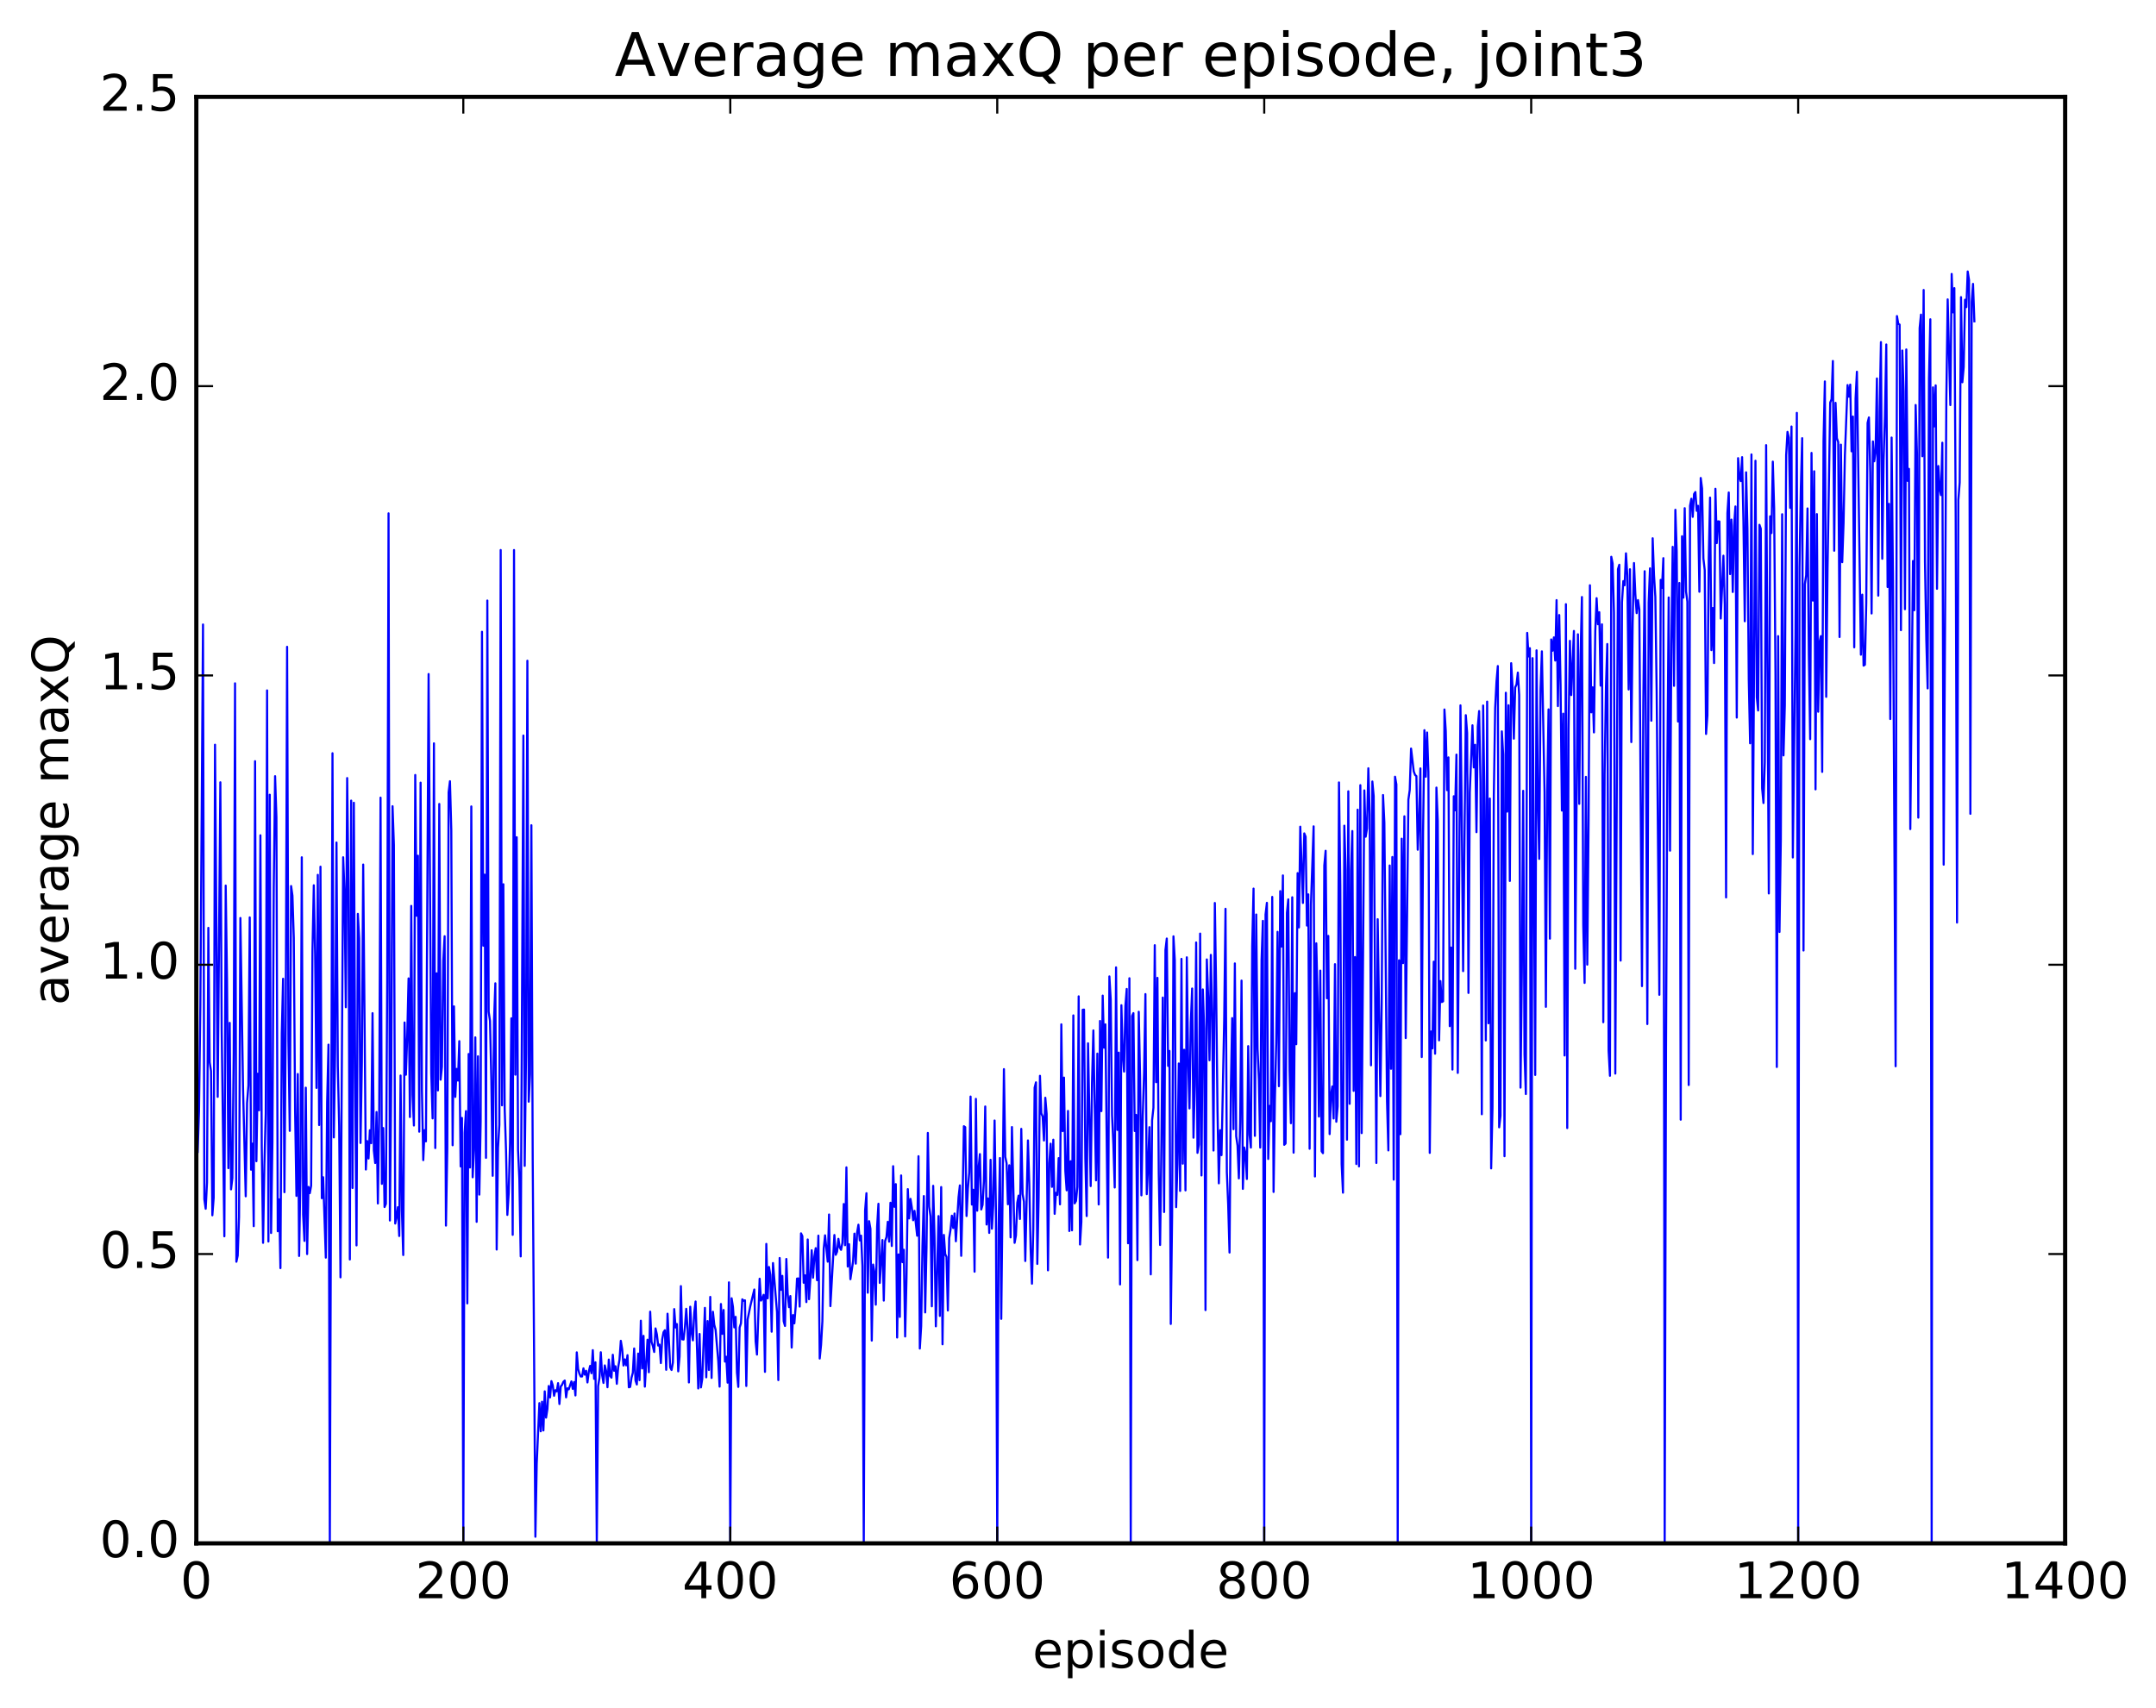 <?xml version="1.0" encoding="utf-8" standalone="no"?>
<!DOCTYPE svg PUBLIC "-//W3C//DTD SVG 1.1//EN"
  "http://www.w3.org/Graphics/SVG/1.1/DTD/svg11.dtd">
<!-- Created with matplotlib (http://matplotlib.org/) -->
<svg height="408pt" version="1.1" viewBox="0 0 515 408" width="515pt" xmlns="http://www.w3.org/2000/svg" xmlns:xlink="http://www.w3.org/1999/xlink">
 <defs>
  <style type="text/css">
*{stroke-linecap:butt;stroke-linejoin:round;stroke-miterlimit:100000;}
  </style>
 </defs>
 <g id="figure_1">
  <g id="patch_1">
   <path d="M 0 408.169 
L 515.768 408.169 
L 515.768 0 
L 0 0 
z
" style="fill:#ffffff;"/>
  </g>
  <g id="axes_1">
   <g id="patch_2">
    <path d="M 46.898 368.742 
L 493.298 368.742 
L 493.298 23.142 
L 46.898 23.142 
z
" style="fill:#ffffff;"/>
   </g>
   <g id="line2d_1">
    <path clip-path="url(#p53133b3a09)" d="M 47.216 275.225 
L 47.535 265.534 
L 47.854 240.483 
L 48.492 149.207 
L 48.811 286.525 
L 49.13 288.799 
L 49.448 282.516 
L 49.767 221.692 
L 50.086 253.787 
L 50.405 255.9 
L 50.724 290.368 
L 51.043 286.18 
L 51.361 177.936 
L 51.999 262.063 
L 52.637 186.914 
L 52.956 246.21 
L 53.593 295.382 
L 53.912 211.588 
L 54.231 234.358 
L 54.55 279.104 
L 54.869 244.388 
L 55.188 284.172 
L 55.507 281.47 
L 55.825 251.774 
L 56.144 163.263 
L 56.463 301.46 
L 56.782 299.986 
L 57.101 290.724 
L 57.42 219.333 
L 58.057 260.151 
L 58.695 285.828 
L 59.014 263.529 
L 59.333 259.342 
L 59.652 219.191 
L 59.971 279.468 
L 60.289 273.242 
L 60.608 292.963 
L 60.927 181.871 
L 61.246 277.446 
L 61.565 256.541 
L 61.884 265.276 
L 62.203 199.572 
L 62.522 273.817 
L 62.84 296.944 
L 63.159 278.139 
L 63.478 266.066 
L 63.797 164.952 
L 64.116 296.632 
L 64.435 189.882 
L 64.754 294.589 
L 65.072 272.846 
L 65.391 212.097 
L 65.71 185.45 
L 66.029 195.252 
L 66.348 294.183 
L 66.667 286.559 
L 66.986 302.987 
L 67.304 246.877 
L 67.623 233.849 
L 67.942 284.848 
L 68.261 242.249 
L 68.58 154.54 
L 68.899 248.646 
L 69.218 270.194 
L 69.536 211.7 
L 69.855 213.994 
L 70.174 224.074 
L 70.493 265.541 
L 70.812 285.731 
L 71.131 256.614 
L 71.45 300.083 
L 71.768 281.027 
L 72.087 204.829 
L 72.406 290.19 
L 72.725 296.487 
L 73.044 259.877 
L 73.363 299.629 
L 73.681 283.58 
L 74 285.076 
L 74.319 283.294 
L 74.638 227.192 
L 74.957 211.515 
L 75.276 227.93 
L 75.595 259.925 
L 75.913 209.027 
L 76.232 268.801 
L 76.551 207.072 
L 76.87 286.28 
L 77.189 281.27 
L 77.827 300.481 
L 78.145 263.367 
L 78.464 249.591 
L 78.783 368.742 
L 79.421 179.968 
L 79.74 271.758 
L 80.059 250.636 
L 80.377 201.299 
L 80.696 254.826 
L 81.015 269.002 
L 81.334 305.189 
L 81.972 204.822 
L 82.291 212.903 
L 82.609 240.651 
L 82.928 185.897 
L 83.247 212.755 
L 83.566 300.918 
L 83.885 191.286 
L 84.204 283.837 
L 84.523 191.8 
L 84.841 256.472 
L 85.16 297.558 
L 85.479 218.353 
L 85.798 224.233 
L 86.117 273.084 
L 86.436 253.915 
L 86.755 206.562 
L 87.392 279.428 
L 87.711 272.626 
L 88.03 276.804 
L 88.349 270.042 
L 88.668 273.137 
L 88.987 242.073 
L 89.305 274.862 
L 89.624 277.878 
L 89.943 265.692 
L 90.262 287.538 
L 90.581 265.654 
L 90.9 190.576 
L 91.219 282.852 
L 91.537 269.513 
L 91.856 288.385 
L 92.175 287.629 
L 92.494 234.487 
L 92.813 122.653 
L 93.132 291.611 
L 93.451 258.322 
L 93.769 192.628 
L 94.088 201.881 
L 94.407 292.334 
L 94.726 290.707 
L 95.045 288.431 
L 95.364 295.315 
L 95.683 256.973 
L 96.001 289.177 
L 96.32 299.86 
L 96.639 244.297 
L 96.958 256.78 
L 97.277 247.488 
L 97.596 233.763 
L 97.915 266.885 
L 98.234 216.443 
L 98.552 261.555 
L 98.871 268.909 
L 99.19 185.166 
L 99.509 218.798 
L 99.828 204.449 
L 100.147 270.386 
L 100.466 186.996 
L 100.784 260.473 
L 101.103 277.183 
L 101.422 270.026 
L 101.741 272.703 
L 102.379 161.044 
L 103.016 256.349 
L 103.335 267.209 
L 103.654 177.605 
L 103.973 274.303 
L 104.292 232.55 
L 104.611 260.529 
L 104.93 192.086 
L 105.248 257.967 
L 105.567 254.856 
L 105.886 229.593 
L 106.205 223.689 
L 106.524 292.823 
L 106.843 274.413 
L 107.162 189.307 
L 107.48 186.655 
L 107.799 198.332 
L 108.118 273.63 
L 108.437 240.452 
L 108.756 262.074 
L 109.075 255.385 
L 109.394 258.18 
L 109.712 248.758 
L 110.031 278.696 
L 110.35 267.104 
L 110.669 368.742 
L 110.988 270.666 
L 111.307 265.478 
L 111.626 311.411 
L 111.944 251.827 
L 112.263 278.948 
L 112.582 192.68 
L 112.901 281.282 
L 113.22 274.896 
L 113.539 247.855 
L 113.858 291.925 
L 114.176 252.373 
L 114.495 285.421 
L 114.814 267.945 
L 115.133 150.947 
L 115.452 225.959 
L 115.771 208.972 
L 116.09 276.635 
L 116.408 143.483 
L 116.727 241.735 
L 117.046 243.906 
L 117.365 258.017 
L 117.684 280.926 
L 118.003 243.973 
L 118.322 234.939 
L 118.64 298.546 
L 118.959 274.268 
L 119.278 268.781 
L 119.597 131.411 
L 119.916 264.096 
L 120.235 211.271 
L 120.553 264.948 
L 120.872 274.825 
L 121.191 290.27 
L 121.51 285.147 
L 121.829 273.157 
L 122.148 243.308 
L 122.467 295.035 
L 122.785 131.414 
L 123.104 256.767 
L 123.423 200.04 
L 123.742 274.794 
L 124.061 281.708 
L 124.38 300.186 
L 125.017 175.742 
L 125.336 278.556 
L 125.655 251.686 
L 125.974 157.864 
L 126.293 263.22 
L 126.612 256.697 
L 126.931 197.168 
L 127.249 277.391 
L 127.887 367.17 
L 128.206 349.714 
L 128.844 335.247 
L 129.163 341.978 
L 129.482 334.91 
L 129.8 341.772 
L 130.119 332.426 
L 130.438 338.712 
L 130.757 336.657 
L 131.076 331.156 
L 131.395 333.878 
L 131.714 329.99 
L 132.032 330.98 
L 132.351 333.486 
L 132.67 332.153 
L 132.989 332.431 
L 133.308 330.473 
L 133.627 335.457 
L 133.946 331.267 
L 134.264 330.867 
L 134.583 330.147 
L 134.902 329.851 
L 135.221 333.869 
L 135.54 331.7 
L 135.859 331.948 
L 136.496 330.05 
L 136.815 331.84 
L 137.134 330.208 
L 137.453 333.409 
L 137.772 323.113 
L 138.091 327.113 
L 138.41 328.219 
L 138.728 328.887 
L 139.047 328.871 
L 139.366 326.93 
L 139.685 328.446 
L 140.004 327.51 
L 140.323 330.304 
L 140.642 327.766 
L 140.96 326.347 
L 141.279 328.097 
L 141.598 322.585 
L 141.917 329.445 
L 142.236 325.493 
L 142.555 368.742 
L 142.874 331.174 
L 143.192 329.206 
L 143.511 323.089 
L 143.83 328.545 
L 144.149 330.42 
L 144.468 326.229 
L 144.787 327.567 
L 145.106 331.446 
L 145.424 324.834 
L 145.743 328.765 
L 146.062 329.167 
L 146.381 323.688 
L 146.7 327.52 
L 147.019 326.426 
L 147.338 330.63 
L 147.656 326.762 
L 147.975 324.879 
L 148.294 320.358 
L 148.613 322.331 
L 148.932 326.261 
L 149.251 324.792 
L 149.57 326.217 
L 149.888 323.786 
L 150.207 331.462 
L 150.526 331.366 
L 150.845 329.176 
L 151.164 327.995 
L 151.483 322.192 
L 151.802 329.82 
L 152.12 330.788 
L 152.439 323.403 
L 152.758 329.758 
L 153.077 315.552 
L 153.396 326.967 
L 153.715 319.168 
L 154.034 331.303 
L 154.671 320.084 
L 154.99 327.862 
L 155.309 313.397 
L 155.628 320.567 
L 155.947 321.597 
L 156.266 323.023 
L 156.584 317.391 
L 156.903 318.807 
L 157.222 321.489 
L 157.541 321.258 
L 157.86 325.669 
L 158.179 320.02 
L 158.498 318.299 
L 158.816 317.828 
L 159.135 327.275 
L 159.454 313.88 
L 160.092 326.689 
L 160.411 327.323 
L 160.73 325.554 
L 161.048 312.77 
L 161.367 317.167 
L 161.686 316.347 
L 162.005 327.652 
L 162.324 324.112 
L 162.643 307.289 
L 162.962 319.997 
L 163.28 320.054 
L 163.599 317.151 
L 163.918 312.706 
L 164.237 317.484 
L 164.556 330.301 
L 164.875 312.211 
L 165.194 318.295 
L 165.512 320.245 
L 165.831 313.698 
L 166.15 310.962 
L 166.788 331.736 
L 167.107 318.721 
L 167.425 331.488 
L 167.744 329.45 
L 168.382 312.487 
L 168.701 329.078 
L 169.02 315.633 
L 169.339 327.317 
L 169.657 309.866 
L 169.976 329.225 
L 170.295 313.418 
L 170.614 316.512 
L 170.933 317.721 
L 171.571 325.195 
L 171.889 331.299 
L 172.208 311.561 
L 172.527 318.692 
L 172.846 312.989 
L 173.165 325.319 
L 173.484 324.166 
L 173.803 330.35 
L 174.121 306.386 
L 174.44 368.742 
L 174.759 310.189 
L 175.078 312.253 
L 175.397 317.149 
L 175.716 314.625 
L 176.035 327.943 
L 176.353 331.366 
L 176.672 317.187 
L 176.991 316.174 
L 177.31 310.444 
L 177.629 310.789 
L 177.948 310.689 
L 178.267 331.147 
L 178.585 315.249 
L 179.223 312.071 
L 180.18 308.094 
L 180.499 320.493 
L 180.817 323.642 
L 181.455 305.52 
L 181.774 310.747 
L 182.093 310.234 
L 182.412 309.362 
L 182.731 327.771 
L 183.049 297.202 
L 183.368 310.204 
L 183.687 302.717 
L 184.006 304.623 
L 184.325 318.179 
L 184.644 301.774 
L 185.6 313.487 
L 185.919 329.742 
L 186.238 300.571 
L 186.557 308.178 
L 186.876 304.838 
L 187.195 315.679 
L 187.513 316.799 
L 187.832 300.798 
L 188.151 309.087 
L 188.47 312.316 
L 188.789 309.659 
L 189.108 321.971 
L 189.427 314.2 
L 189.745 316.181 
L 190.064 312.125 
L 190.383 305.492 
L 190.702 305.45 
L 191.021 312.175 
L 191.34 294.682 
L 191.659 295.337 
L 191.977 306.481 
L 192.296 304.709 
L 192.615 311.102 
L 192.934 296.142 
L 193.253 310.415 
L 193.572 305.46 
L 193.891 298.721 
L 194.209 305.276 
L 194.528 300.19 
L 194.847 298.216 
L 195.166 305.877 
L 195.485 295.226 
L 195.804 324.586 
L 196.123 321.333 
L 196.441 315.703 
L 196.76 298.336 
L 197.079 295.154 
L 197.717 301.448 
L 198.036 290.177 
L 198.355 312.074 
L 199.311 295.077 
L 199.63 299.809 
L 199.949 299.059 
L 200.268 295.987 
L 200.587 298.056 
L 200.905 298.618 
L 201.224 296.971 
L 201.543 287.672 
L 201.862 297.514 
L 202.181 278.914 
L 202.5 302.608 
L 202.819 297.274 
L 203.137 305.637 
L 203.775 301.377 
L 204.094 294.747 
L 204.413 301.921 
L 204.732 294.51 
L 205.051 292.617 
L 205.369 296.374 
L 205.688 295.226 
L 206.007 302.536 
L 206.326 368.742 
L 206.645 289.212 
L 206.964 285.086 
L 207.283 308.859 
L 207.601 291.769 
L 207.92 293.59 
L 208.239 320.299 
L 208.558 302.132 
L 208.877 304.046 
L 209.196 311.72 
L 209.515 293.054 
L 209.833 287.609 
L 210.152 306.522 
L 210.79 296.275 
L 211.109 310.741 
L 211.428 296.507 
L 211.747 295.586 
L 212.065 291.92 
L 212.384 296.666 
L 212.703 287.371 
L 213.022 297.702 
L 213.341 278.631 
L 213.66 288.337 
L 213.979 282.92 
L 214.298 319.568 
L 214.616 299.714 
L 214.935 314.644 
L 215.254 280.843 
L 215.573 301.569 
L 215.892 298.603 
L 216.211 319.317 
L 216.53 305.501 
L 216.848 284.113 
L 217.167 291.109 
L 217.486 286.442 
L 217.805 288.507 
L 218.124 291.546 
L 218.443 289.3 
L 219.08 295.249 
L 219.399 276.251 
L 219.718 322.2 
L 220.037 316.843 
L 220.356 297.519 
L 220.675 285.77 
L 220.994 313.571 
L 221.312 298.052 
L 221.631 270.689 
L 221.95 288.309 
L 222.269 290.616 
L 222.588 312.111 
L 222.907 283.322 
L 223.226 295.447 
L 223.544 316.889 
L 224.182 290.554 
L 224.501 314.409 
L 224.82 283.621 
L 225.139 321.184 
L 225.458 295.056 
L 225.776 299.644 
L 226.095 300.303 
L 226.414 313.111 
L 226.733 295.832 
L 227.052 293.781 
L 227.371 290.458 
L 227.69 293.408 
L 228.008 289.939 
L 228.327 296.569 
L 228.965 286.082 
L 229.284 283.221 
L 229.603 300.05 
L 229.922 287.071 
L 230.24 269.084 
L 230.559 269.319 
L 230.878 290.538 
L 231.197 284.015 
L 231.516 280.214 
L 231.835 261.996 
L 232.154 287.801 
L 232.472 284.262 
L 232.791 303.84 
L 233.11 262.552 
L 233.429 289.269 
L 233.748 279.147 
L 234.067 275.745 
L 234.386 288.971 
L 234.704 287.893 
L 235.023 282.287 
L 235.342 264.371 
L 235.661 292.566 
L 235.98 286.345 
L 236.299 294.569 
L 236.618 277.107 
L 236.936 293.563 
L 237.255 288.016 
L 237.574 267.717 
L 237.893 289.186 
L 238.212 368.742 
L 238.531 293.571 
L 238.85 276.686 
L 239.168 315.104 
L 239.806 255.445 
L 240.125 276.41 
L 240.444 277.927 
L 240.763 287.732 
L 241.082 278.411 
L 241.4 295.645 
L 241.719 269.284 
L 242.357 296.947 
L 242.676 295.191 
L 242.995 287.374 
L 243.314 285.666 
L 243.632 291.245 
L 243.951 269.717 
L 244.27 285.29 
L 244.589 287.123 
L 244.908 301.288 
L 245.546 272.477 
L 245.864 282.958 
L 246.183 298.391 
L 246.502 306.708 
L 246.821 293.591 
L 247.14 259.881 
L 247.459 258.598 
L 247.778 301.98 
L 248.096 286.319 
L 248.415 257.041 
L 248.734 265.99 
L 249.053 266.763 
L 249.372 272.497 
L 249.691 262.281 
L 250.01 266.15 
L 250.328 303.514 
L 250.647 277.876 
L 250.966 273.259 
L 251.285 283.572 
L 251.604 272.298 
L 251.923 290.019 
L 252.242 284.991 
L 252.56 285.495 
L 252.879 276.705 
L 253.198 287.752 
L 253.517 244.741 
L 253.836 270.262 
L 254.155 257.465 
L 254.474 279.758 
L 254.792 284.403 
L 255.111 265.432 
L 255.43 294.121 
L 255.749 277.444 
L 256.068 293.956 
L 256.387 242.606 
L 256.705 287.513 
L 257.024 286.933 
L 257.343 283.56 
L 257.662 238.051 
L 257.981 297.344 
L 258.3 291.935 
L 258.619 241.261 
L 258.938 241.217 
L 259.256 276.837 
L 259.575 290.548 
L 259.894 249.274 
L 260.532 283.385 
L 260.851 258.626 
L 261.17 246.193 
L 261.807 282.016 
L 262.126 251.735 
L 262.445 287.772 
L 262.764 243.938 
L 263.083 265.484 
L 263.401 237.876 
L 263.72 250.323 
L 264.039 244.747 
L 264.677 300.473 
L 264.996 233.292 
L 265.315 238.793 
L 265.634 266.404 
L 265.952 273.53 
L 266.271 283.726 
L 266.59 231.132 
L 266.909 269.969 
L 267.228 251.502 
L 267.547 306.886 
L 267.865 240.173 
L 268.184 251.573 
L 268.503 256.031 
L 268.822 240.356 
L 269.141 236.288 
L 269.46 297.049 
L 269.779 233.727 
L 270.098 368.742 
L 270.416 242.752 
L 270.735 242.064 
L 271.054 270.228 
L 271.373 266.377 
L 271.692 301.078 
L 272.011 241.737 
L 272.329 257.018 
L 272.648 285.598 
L 272.967 266.585 
L 273.286 256.329 
L 273.605 237.513 
L 273.924 285.313 
L 274.243 278.623 
L 274.562 269.311 
L 274.88 304.478 
L 275.199 267.701 
L 275.518 264.67 
L 275.837 225.83 
L 276.156 258.563 
L 276.475 233.634 
L 276.793 280.459 
L 277.112 297.456 
L 277.431 272.835 
L 277.75 238.346 
L 278.069 289.583 
L 278.388 226.978 
L 278.707 224.239 
L 279.026 254.673 
L 279.344 251.094 
L 279.663 316.324 
L 279.982 290.371 
L 280.301 223.713 
L 280.62 229.41 
L 280.939 288.416 
L 281.257 278.163 
L 281.576 254.091 
L 281.895 284.544 
L 282.214 229.098 
L 282.533 278.033 
L 282.852 250.815 
L 283.171 284.413 
L 283.49 228.724 
L 283.808 253.412 
L 284.127 264.837 
L 284.446 244.245 
L 284.765 236.182 
L 285.084 271.824 
L 285.403 259.408 
L 285.721 225.175 
L 286.04 275.446 
L 286.359 273.478 
L 286.678 223.058 
L 286.997 280.843 
L 287.316 236.398 
L 287.635 245.683 
L 287.954 313.016 
L 288.272 229.235 
L 288.591 238.03 
L 288.91 253.328 
L 289.229 228.15 
L 289.548 242.595 
L 289.867 274.892 
L 290.185 215.747 
L 290.504 236.813 
L 290.823 265.393 
L 291.142 282.73 
L 291.461 270.035 
L 291.78 275.994 
L 292.418 243.881 
L 292.736 217.136 
L 293.055 280.03 
L 293.374 287.8 
L 293.693 299.266 
L 294.012 260.145 
L 294.331 243.253 
L 294.649 269.797 
L 294.968 230.188 
L 295.287 271.493 
L 295.606 273.717 
L 295.925 281.544 
L 296.244 268.087 
L 296.563 234.288 
L 296.882 284.053 
L 297.2 274.167 
L 297.519 275.694 
L 297.838 281.688 
L 298.157 249.947 
L 298.476 271.136 
L 298.795 274.188 
L 299.113 226.044 
L 299.432 212.313 
L 299.751 271.386 
L 300.07 218.498 
L 300.389 250.564 
L 300.708 257.877 
L 301.027 274.187 
L 301.346 229.395 
L 301.664 220.019 
L 301.983 368.742 
L 302.302 218.489 
L 302.621 215.711 
L 302.94 276.907 
L 303.259 264.234 
L 303.577 267.892 
L 303.896 214.293 
L 304.215 284.786 
L 304.534 262.443 
L 304.853 249.184 
L 305.172 222.641 
L 305.491 259.521 
L 305.81 212.912 
L 306.128 226.163 
L 306.447 209.161 
L 306.766 273.525 
L 307.085 273.211 
L 307.404 218.105 
L 307.723 214.886 
L 308.041 255.588 
L 308.36 268.364 
L 308.679 214.38 
L 308.998 275.402 
L 309.317 237.29 
L 309.636 249.491 
L 309.955 208.612 
L 310.274 221.587 
L 310.592 197.516 
L 311.23 215.736 
L 311.549 199.118 
L 311.868 199.9 
L 312.187 221.139 
L 312.505 213.687 
L 312.824 274.468 
L 313.143 216.158 
L 313.781 197.435 
L 314.1 281.087 
L 314.419 225.379 
L 314.738 239.173 
L 315.056 266.764 
L 315.375 231.905 
L 315.694 275.07 
L 316.013 275.522 
L 316.332 206.792 
L 316.651 203.275 
L 316.969 238.511 
L 317.288 223.613 
L 317.607 270.968 
L 317.926 261.678 
L 318.245 259.583 
L 318.564 267.233 
L 318.883 230.365 
L 319.202 268.01 
L 319.52 264.302 
L 319.839 186.942 
L 320.158 211.642 
L 320.477 278.144 
L 320.796 284.96 
L 321.115 197.275 
L 321.433 207.875 
L 321.752 272.303 
L 322.071 189.06 
L 322.39 263.729 
L 322.709 207.879 
L 323.028 198.554 
L 323.347 260.637 
L 323.666 228.66 
L 323.984 278.118 
L 324.303 193.45 
L 324.622 278.678 
L 324.941 187.596 
L 325.26 270.728 
L 325.897 188.849 
L 326.216 199.914 
L 326.535 197.937 
L 326.854 183.56 
L 327.173 194.491 
L 327.492 254.528 
L 327.811 186.724 
L 328.13 190.189 
L 328.767 277.863 
L 329.086 219.621 
L 329.724 261.886 
L 330.043 239.892 
L 330.361 189.951 
L 330.68 196.563 
L 331.318 263.159 
L 331.637 274.866 
L 331.956 206.789 
L 332.275 255.363 
L 332.594 204.757 
L 332.912 281.843 
L 333.231 185.579 
L 333.55 187.416 
L 333.869 368.742 
L 334.188 229.432 
L 334.507 270.994 
L 334.825 200.384 
L 335.144 230.119 
L 335.463 195.033 
L 335.782 248.02 
L 336.42 191.063 
L 336.739 188.767 
L 337.058 178.849 
L 337.695 184.291 
L 338.014 185.154 
L 338.333 185.432 
L 338.652 203.022 
L 338.971 195.949 
L 339.289 183.594 
L 339.608 252.551 
L 339.927 198.878 
L 340.246 174.456 
L 340.565 185.581 
L 340.884 175.011 
L 341.203 184.437 
L 341.522 275.452 
L 341.84 246.447 
L 342.159 250.487 
L 342.478 229.774 
L 342.797 251.756 
L 343.116 188.174 
L 343.435 196.125 
L 343.753 248.562 
L 344.072 234.402 
L 344.391 239.418 
L 344.71 239.243 
L 345.029 169.515 
L 345.348 174.648 
L 345.667 188.789 
L 345.986 180.959 
L 346.304 245.173 
L 346.623 226.396 
L 346.942 255.552 
L 347.261 190.244 
L 347.58 193.613 
L 347.899 180.296 
L 348.217 256.343 
L 348.855 168.53 
L 349.174 195.336 
L 349.493 232.028 
L 350.131 170.871 
L 350.45 175.115 
L 350.768 237.237 
L 351.087 189.325 
L 351.725 173.293 
L 352.044 183.355 
L 352.363 177.953 
L 352.682 198.826 
L 353 173.637 
L 353.319 169.884 
L 353.638 186.834 
L 353.957 266.223 
L 354.276 168.564 
L 354.595 192.235 
L 354.913 248.587 
L 355.232 167.639 
L 355.551 244.488 
L 355.87 190.79 
L 356.189 279.157 
L 356.508 264.676 
L 356.827 190.059 
L 357.146 169.176 
L 357.464 162.904 
L 357.783 159.136 
L 358.102 269.346 
L 358.421 266.58 
L 358.74 174.744 
L 359.059 180.227 
L 359.377 276.249 
L 359.696 165.518 
L 360.015 193.918 
L 360.334 168.504 
L 360.653 210.48 
L 360.972 158.45 
L 361.291 163.981 
L 361.61 176.488 
L 361.928 164.25 
L 362.247 163.533 
L 362.566 160.7 
L 362.885 166.06 
L 363.204 259.862 
L 363.523 232.203 
L 363.841 188.946 
L 364.16 251.902 
L 364.479 261.392 
L 364.798 151.216 
L 365.117 156.846 
L 365.436 154.865 
L 365.755 368.742 
L 366.074 157.252 
L 366.711 256.83 
L 367.03 155.381 
L 367.349 190.887 
L 367.668 205.208 
L 367.987 164.643 
L 368.305 155.626 
L 368.943 189.344 
L 369.262 240.557 
L 369.581 188.961 
L 369.9 169.492 
L 370.219 224.268 
L 370.538 152.782 
L 370.856 155.476 
L 371.175 152.287 
L 371.494 157.822 
L 371.813 143.383 
L 372.132 168.702 
L 372.451 146.95 
L 372.769 163.684 
L 373.088 193.665 
L 373.407 170.517 
L 373.726 252.18 
L 374.045 144.355 
L 374.364 269.522 
L 374.683 174.198 
L 375.002 153.115 
L 375.32 166.071 
L 375.958 150.753 
L 376.277 231.454 
L 376.915 151.544 
L 377.233 192.062 
L 377.552 156.44 
L 377.871 142.643 
L 378.19 220.988 
L 378.509 234.843 
L 378.828 185.612 
L 379.147 230.473 
L 379.466 195.66 
L 379.784 139.837 
L 380.103 170.202 
L 380.422 164.218 
L 380.741 174.993 
L 381.06 150.727 
L 381.379 142.919 
L 381.697 149.147 
L 382.016 146.271 
L 382.335 163.815 
L 382.654 149.169 
L 382.973 244.236 
L 383.292 184.914 
L 383.611 164.235 
L 383.93 153.87 
L 384.248 251.085 
L 384.567 257.031 
L 384.886 133.029 
L 385.205 134.631 
L 385.524 146.384 
L 385.843 256.509 
L 386.48 135.981 
L 386.799 134.937 
L 387.118 229.507 
L 387.437 143.927 
L 387.756 138.838 
L 388.075 139.836 
L 388.394 132.203 
L 388.712 137.437 
L 389.031 164.73 
L 389.35 136.007 
L 389.669 177.303 
L 389.988 148.853 
L 390.307 134.523 
L 390.625 141.843 
L 390.944 146.49 
L 391.263 143.378 
L 391.582 145.593 
L 392.22 235.612 
L 392.539 167.891 
L 392.858 136.479 
L 393.176 177.584 
L 393.495 244.673 
L 393.814 143.996 
L 394.133 135.792 
L 394.452 172.197 
L 394.771 128.606 
L 395.089 137.41 
L 395.408 142.604 
L 395.727 165.327 
L 396.365 237.682 
L 396.684 138.546 
L 397.003 140.466 
L 397.322 133.359 
L 397.64 368.742 
L 397.959 250.57 
L 398.278 183.016 
L 398.597 142.752 
L 398.916 203.243 
L 399.235 153.767 
L 399.553 130.652 
L 399.872 163.866 
L 400.191 121.802 
L 400.51 131.719 
L 400.829 172.391 
L 401.148 139.285 
L 401.467 267.52 
L 401.786 128.125 
L 402.104 142.799 
L 402.423 121.42 
L 402.742 141.339 
L 403.061 143.752 
L 403.38 259.239 
L 403.699 120.839 
L 404.017 119.162 
L 404.336 123.492 
L 404.655 118.033 
L 404.974 117.555 
L 405.293 122.049 
L 405.612 120.847 
L 405.931 141.388 
L 406.25 114.203 
L 406.568 116.693 
L 406.887 133.435 
L 407.206 136.222 
L 407.525 175.359 
L 407.844 170.95 
L 408.163 133.317 
L 408.481 118.892 
L 408.8 155.333 
L 409.119 145.267 
L 409.438 158.42 
L 409.757 116.78 
L 410.076 129.76 
L 410.395 124.551 
L 410.714 124.605 
L 411.032 147.781 
L 411.67 132.773 
L 411.989 144.492 
L 412.308 214.419 
L 412.627 122.612 
L 412.945 117.667 
L 413.264 137.167 
L 413.583 124.148 
L 413.902 141.439 
L 414.221 125.573 
L 414.54 121.005 
L 414.859 171.447 
L 415.178 109.466 
L 415.496 114.006 
L 415.815 114.949 
L 416.134 109.23 
L 416.453 124.615 
L 416.772 148.434 
L 417.091 112.846 
L 417.409 126.329 
L 417.728 162.448 
L 418.047 177.597 
L 418.366 108.574 
L 418.685 204.061 
L 419.323 110.081 
L 419.642 166.572 
L 419.96 169.752 
L 420.279 125.393 
L 420.598 126.323 
L 420.917 188.335 
L 421.236 191.862 
L 421.555 182.087 
L 421.873 106.356 
L 422.511 213.469 
L 422.83 123.355 
L 423.149 127.357 
L 423.468 110.294 
L 423.787 121.512 
L 424.106 161.31 
L 424.424 254.929 
L 424.743 151.988 
L 425.062 222.671 
L 425.381 200.572 
L 425.7 122.865 
L 426.019 180.485 
L 426.337 168.49 
L 426.656 108.735 
L 426.975 103.185 
L 427.294 104.552 
L 427.613 121.344 
L 427.932 101.899 
L 428.251 204.867 
L 428.888 151.771 
L 429.207 98.645 
L 429.526 368.742 
L 429.845 135.527 
L 430.164 116.637 
L 430.483 104.692 
L 430.801 227.1 
L 431.12 139.564 
L 431.439 137.427 
L 431.758 121.478 
L 432.077 156.504 
L 432.396 176.606 
L 432.715 108.216 
L 433.034 143.502 
L 433.352 112.597 
L 433.671 188.599 
L 433.99 122.835 
L 434.309 170.052 
L 434.628 153.472 
L 434.947 151.989 
L 435.265 184.422 
L 435.584 105.306 
L 435.903 91.136 
L 436.222 166.492 
L 436.541 135.829 
L 437.179 96.18 
L 437.498 95.391 
L 437.816 86.248 
L 438.135 131.583 
L 438.454 96.245 
L 438.773 104.69 
L 439.092 105.648 
L 439.411 152.197 
L 439.729 106.239 
L 440.048 134.318 
L 440.367 125.036 
L 440.686 108.798 
L 441.324 91.999 
L 441.643 94.788 
L 441.962 91.891 
L 442.28 107.831 
L 442.599 99.522 
L 442.918 154.661 
L 443.237 95.219 
L 443.556 88.82 
L 444.512 156.425 
L 444.831 142.078 
L 445.15 159.037 
L 445.469 158.817 
L 445.788 144.101 
L 446.107 101.033 
L 446.425 99.734 
L 446.744 112.846 
L 447.063 146.577 
L 447.382 105.473 
L 447.701 110.216 
L 448.02 107.712 
L 448.339 90.423 
L 448.658 142.313 
L 448.976 98.475 
L 449.295 81.733 
L 449.614 133.503 
L 449.933 109.847 
L 450.252 99.516 
L 450.571 82.308 
L 450.889 140.255 
L 451.208 120.383 
L 451.527 171.787 
L 451.846 104.542 
L 452.165 138.038 
L 452.803 254.758 
L 453.122 75.517 
L 453.44 77.378 
L 453.759 77.556 
L 454.078 150.561 
L 454.397 83.752 
L 454.716 93.475 
L 455.035 145.553 
L 455.353 83.496 
L 455.672 114.9 
L 455.991 112.023 
L 456.31 198.09 
L 456.948 134.032 
L 457.267 145.8 
L 457.586 96.761 
L 457.904 108.477 
L 458.223 195.35 
L 458.542 78.387 
L 458.861 75.172 
L 459.18 109.017 
L 459.499 69.282 
L 459.817 134.264 
L 460.136 152.984 
L 460.455 164.479 
L 460.774 90.429 
L 461.093 76.285 
L 461.412 368.742 
L 461.731 92.551 
L 462.05 101.878 
L 462.368 92.072 
L 462.687 140.678 
L 463.006 111.343 
L 463.325 116.711 
L 463.644 118.285 
L 463.963 105.777 
L 464.281 206.591 
L 464.919 95.254 
L 465.238 71.53 
L 465.876 96.785 
L 466.195 65.45 
L 466.514 74.633 
L 466.832 68.837 
L 467.151 123.43 
L 467.47 220.422 
L 467.789 119.421 
L 468.108 115.278 
L 468.427 70.991 
L 468.745 91.332 
L 469.064 87.721 
L 469.383 71.61 
L 469.702 73.379 
L 470.021 64.864 
L 470.34 66.912 
L 470.659 194.442 
L 470.978 72.124 
L 471.296 67.828 
L 471.615 76.774 
L 471.615 76.774 
" style="fill:none;stroke:#0000ff;stroke-linecap:square;stroke-width:0.5;"/>
   </g>
   <g id="patch_3">
    <path d="M 46.898 368.742 
L 46.898 23.142 
" style="fill:none;stroke:#000000;stroke-linecap:square;stroke-linejoin:miter;"/>
   </g>
   <g id="patch_4">
    <path d="M 493.298 368.742 
L 493.298 23.142 
" style="fill:none;stroke:#000000;stroke-linecap:square;stroke-linejoin:miter;"/>
   </g>
   <g id="patch_5">
    <path d="M 46.898 368.742 
L 493.298 368.742 
" style="fill:none;stroke:#000000;stroke-linecap:square;stroke-linejoin:miter;"/>
   </g>
   <g id="patch_6">
    <path d="M 46.898 23.142 
L 493.298 23.142 
" style="fill:none;stroke:#000000;stroke-linecap:square;stroke-linejoin:miter;"/>
   </g>
   <g id="matplotlib.axis_1">
    <g id="xtick_1">
     <g id="line2d_2">
      <defs>
       <path d="M 0 0 
L 0 -4 
" id="mb8ddf7cb5a" style="stroke:#000000;stroke-width:0.5;"/>
      </defs>
      <g>
       <use style="stroke:#000000;stroke-width:0.5;" x="46.898" xlink:href="#mb8ddf7cb5a" y="368.742"/>
      </g>
     </g>
     <g id="line2d_3">
      <defs>
       <path d="M 0 0 
L 0 4 
" id="m9a01b12d52" style="stroke:#000000;stroke-width:0.5;"/>
      </defs>
      <g>
       <use style="stroke:#000000;stroke-width:0.5;" x="46.898" xlink:href="#m9a01b12d52" y="23.142"/>
      </g>
     </g>
     <g id="text_1">
      <!-- 0 -->
      <defs>
       <path d="M 31.781 66.406 
Q 24.172 66.406 20.328 58.906 
Q 16.5 51.422 16.5 36.375 
Q 16.5 21.391 20.328 13.891 
Q 24.172 6.391 31.781 6.391 
Q 39.453 6.391 43.281 13.891 
Q 47.125 21.391 47.125 36.375 
Q 47.125 51.422 43.281 58.906 
Q 39.453 66.406 31.781 66.406 
M 31.781 74.219 
Q 44.047 74.219 50.516 64.516 
Q 56.984 54.828 56.984 36.375 
Q 56.984 17.969 50.516 8.266 
Q 44.047 -1.422 31.781 -1.422 
Q 19.531 -1.422 13.062 8.266 
Q 6.594 17.969 6.594 36.375 
Q 6.594 54.828 13.062 64.516 
Q 19.531 74.219 31.781 74.219 
" id="BitstreamVeraSans-Roman-30"/>
      </defs>
      <g transform="translate(43.08 381.86)scale(0.12 -0.12)">
       <use xlink:href="#BitstreamVeraSans-Roman-30"/>
      </g>
     </g>
    </g>
    <g id="xtick_2">
     <g id="line2d_4">
      <g>
       <use style="stroke:#000000;stroke-width:0.5;" x="110.669" xlink:href="#mb8ddf7cb5a" y="368.742"/>
      </g>
     </g>
     <g id="line2d_5">
      <g>
       <use style="stroke:#000000;stroke-width:0.5;" x="110.669" xlink:href="#m9a01b12d52" y="23.142"/>
      </g>
     </g>
     <g id="text_2">
      <!-- 200 -->
      <defs>
       <path d="M 19.188 8.297 
L 53.609 8.297 
L 53.609 0 
L 7.328 0 
L 7.328 8.297 
Q 12.938 14.109 22.625 23.891 
Q 32.328 33.688 34.812 36.531 
Q 39.547 41.844 41.422 45.531 
Q 43.312 49.219 43.312 52.781 
Q 43.312 58.594 39.234 62.25 
Q 35.156 65.922 28.609 65.922 
Q 23.969 65.922 18.812 64.312 
Q 13.672 62.703 7.812 59.422 
L 7.812 69.391 
Q 13.766 71.781 18.938 73 
Q 24.125 74.219 28.422 74.219 
Q 39.75 74.219 46.484 68.547 
Q 53.219 62.891 53.219 53.422 
Q 53.219 48.922 51.531 44.891 
Q 49.859 40.875 45.406 35.406 
Q 44.188 33.984 37.641 27.219 
Q 31.109 20.453 19.188 8.297 
" id="BitstreamVeraSans-Roman-32"/>
      </defs>
      <g transform="translate(99.216 381.86)scale(0.12 -0.12)">
       <use xlink:href="#BitstreamVeraSans-Roman-32"/>
       <use x="63.623" xlink:href="#BitstreamVeraSans-Roman-30"/>
       <use x="127.246" xlink:href="#BitstreamVeraSans-Roman-30"/>
      </g>
     </g>
    </g>
    <g id="xtick_3">
     <g id="line2d_6">
      <g>
       <use style="stroke:#000000;stroke-width:0.5;" x="174.44" xlink:href="#mb8ddf7cb5a" y="368.742"/>
      </g>
     </g>
     <g id="line2d_7">
      <g>
       <use style="stroke:#000000;stroke-width:0.5;" x="174.44" xlink:href="#m9a01b12d52" y="23.142"/>
      </g>
     </g>
     <g id="text_3">
      <!-- 400 -->
      <defs>
       <path d="M 37.797 64.312 
L 12.891 25.391 
L 37.797 25.391 
z
M 35.203 72.906 
L 47.609 72.906 
L 47.609 25.391 
L 58.016 25.391 
L 58.016 17.188 
L 47.609 17.188 
L 47.609 0 
L 37.797 0 
L 37.797 17.188 
L 4.891 17.188 
L 4.891 26.703 
z
" id="BitstreamVeraSans-Roman-34"/>
      </defs>
      <g transform="translate(162.988 381.86)scale(0.12 -0.12)">
       <use xlink:href="#BitstreamVeraSans-Roman-34"/>
       <use x="63.623" xlink:href="#BitstreamVeraSans-Roman-30"/>
       <use x="127.246" xlink:href="#BitstreamVeraSans-Roman-30"/>
      </g>
     </g>
    </g>
    <g id="xtick_4">
     <g id="line2d_8">
      <g>
       <use style="stroke:#000000;stroke-width:0.5;" x="238.212" xlink:href="#mb8ddf7cb5a" y="368.742"/>
      </g>
     </g>
     <g id="line2d_9">
      <g>
       <use style="stroke:#000000;stroke-width:0.5;" x="238.212" xlink:href="#m9a01b12d52" y="23.142"/>
      </g>
     </g>
     <g id="text_4">
      <!-- 600 -->
      <defs>
       <path d="M 33.016 40.375 
Q 26.375 40.375 22.484 35.828 
Q 18.609 31.297 18.609 23.391 
Q 18.609 15.531 22.484 10.953 
Q 26.375 6.391 33.016 6.391 
Q 39.656 6.391 43.531 10.953 
Q 47.406 15.531 47.406 23.391 
Q 47.406 31.297 43.531 35.828 
Q 39.656 40.375 33.016 40.375 
M 52.594 71.297 
L 52.594 62.312 
Q 48.875 64.062 45.094 64.984 
Q 41.312 65.922 37.594 65.922 
Q 27.828 65.922 22.672 59.328 
Q 17.531 52.734 16.797 39.406 
Q 19.672 43.656 24.016 45.922 
Q 28.375 48.188 33.594 48.188 
Q 44.578 48.188 50.953 41.516 
Q 57.328 34.859 57.328 23.391 
Q 57.328 12.156 50.688 5.359 
Q 44.047 -1.422 33.016 -1.422 
Q 20.359 -1.422 13.672 8.266 
Q 6.984 17.969 6.984 36.375 
Q 6.984 53.656 15.188 63.938 
Q 23.391 74.219 37.203 74.219 
Q 40.922 74.219 44.703 73.484 
Q 48.484 72.75 52.594 71.297 
" id="BitstreamVeraSans-Roman-36"/>
      </defs>
      <g transform="translate(226.759 381.86)scale(0.12 -0.12)">
       <use xlink:href="#BitstreamVeraSans-Roman-36"/>
       <use x="63.623" xlink:href="#BitstreamVeraSans-Roman-30"/>
       <use x="127.246" xlink:href="#BitstreamVeraSans-Roman-30"/>
      </g>
     </g>
    </g>
    <g id="xtick_5">
     <g id="line2d_10">
      <g>
       <use style="stroke:#000000;stroke-width:0.5;" x="301.983" xlink:href="#mb8ddf7cb5a" y="368.742"/>
      </g>
     </g>
     <g id="line2d_11">
      <g>
       <use style="stroke:#000000;stroke-width:0.5;" x="301.983" xlink:href="#m9a01b12d52" y="23.142"/>
      </g>
     </g>
     <g id="text_5">
      <!-- 800 -->
      <defs>
       <path d="M 31.781 34.625 
Q 24.75 34.625 20.719 30.859 
Q 16.703 27.094 16.703 20.516 
Q 16.703 13.922 20.719 10.156 
Q 24.75 6.391 31.781 6.391 
Q 38.812 6.391 42.859 10.172 
Q 46.922 13.969 46.922 20.516 
Q 46.922 27.094 42.891 30.859 
Q 38.875 34.625 31.781 34.625 
M 21.922 38.812 
Q 15.578 40.375 12.031 44.719 
Q 8.5 49.078 8.5 55.328 
Q 8.5 64.062 14.719 69.141 
Q 20.953 74.219 31.781 74.219 
Q 42.672 74.219 48.875 69.141 
Q 55.078 64.062 55.078 55.328 
Q 55.078 49.078 51.531 44.719 
Q 48 40.375 41.703 38.812 
Q 48.828 37.156 52.797 32.312 
Q 56.781 27.484 56.781 20.516 
Q 56.781 9.906 50.312 4.234 
Q 43.844 -1.422 31.781 -1.422 
Q 19.734 -1.422 13.25 4.234 
Q 6.781 9.906 6.781 20.516 
Q 6.781 27.484 10.781 32.312 
Q 14.797 37.156 21.922 38.812 
M 18.312 54.391 
Q 18.312 48.734 21.844 45.562 
Q 25.391 42.391 31.781 42.391 
Q 38.141 42.391 41.719 45.562 
Q 45.312 48.734 45.312 54.391 
Q 45.312 60.062 41.719 63.234 
Q 38.141 66.406 31.781 66.406 
Q 25.391 66.406 21.844 63.234 
Q 18.312 60.062 18.312 54.391 
" id="BitstreamVeraSans-Roman-38"/>
      </defs>
      <g transform="translate(290.531 381.86)scale(0.12 -0.12)">
       <use xlink:href="#BitstreamVeraSans-Roman-38"/>
       <use x="63.623" xlink:href="#BitstreamVeraSans-Roman-30"/>
       <use x="127.246" xlink:href="#BitstreamVeraSans-Roman-30"/>
      </g>
     </g>
    </g>
    <g id="xtick_6">
     <g id="line2d_12">
      <g>
       <use style="stroke:#000000;stroke-width:0.5;" x="365.755" xlink:href="#mb8ddf7cb5a" y="368.742"/>
      </g>
     </g>
     <g id="line2d_13">
      <g>
       <use style="stroke:#000000;stroke-width:0.5;" x="365.755" xlink:href="#m9a01b12d52" y="23.142"/>
      </g>
     </g>
     <g id="text_6">
      <!-- 1000 -->
      <defs>
       <path d="M 12.406 8.297 
L 28.516 8.297 
L 28.516 63.922 
L 10.984 60.406 
L 10.984 69.391 
L 28.422 72.906 
L 38.281 72.906 
L 38.281 8.297 
L 54.391 8.297 
L 54.391 0 
L 12.406 0 
z
" id="BitstreamVeraSans-Roman-31"/>
      </defs>
      <g transform="translate(350.485 381.86)scale(0.12 -0.12)">
       <use xlink:href="#BitstreamVeraSans-Roman-31"/>
       <use x="63.623" xlink:href="#BitstreamVeraSans-Roman-30"/>
       <use x="127.246" xlink:href="#BitstreamVeraSans-Roman-30"/>
       <use x="190.869" xlink:href="#BitstreamVeraSans-Roman-30"/>
      </g>
     </g>
    </g>
    <g id="xtick_7">
     <g id="line2d_14">
      <g>
       <use style="stroke:#000000;stroke-width:0.5;" x="429.526" xlink:href="#mb8ddf7cb5a" y="368.742"/>
      </g>
     </g>
     <g id="line2d_15">
      <g>
       <use style="stroke:#000000;stroke-width:0.5;" x="429.526" xlink:href="#m9a01b12d52" y="23.142"/>
      </g>
     </g>
     <g id="text_7">
      <!-- 1200 -->
      <g transform="translate(414.256 381.86)scale(0.12 -0.12)">
       <use xlink:href="#BitstreamVeraSans-Roman-31"/>
       <use x="63.623" xlink:href="#BitstreamVeraSans-Roman-32"/>
       <use x="127.246" xlink:href="#BitstreamVeraSans-Roman-30"/>
       <use x="190.869" xlink:href="#BitstreamVeraSans-Roman-30"/>
      </g>
     </g>
    </g>
    <g id="xtick_8">
     <g id="line2d_16">
      <g>
       <use style="stroke:#000000;stroke-width:0.5;" x="493.298" xlink:href="#mb8ddf7cb5a" y="368.742"/>
      </g>
     </g>
     <g id="line2d_17">
      <g>
       <use style="stroke:#000000;stroke-width:0.5;" x="493.298" xlink:href="#m9a01b12d52" y="23.142"/>
      </g>
     </g>
     <g id="text_8">
      <!-- 1400 -->
      <g transform="translate(478.027 381.86)scale(0.12 -0.12)">
       <use xlink:href="#BitstreamVeraSans-Roman-31"/>
       <use x="63.623" xlink:href="#BitstreamVeraSans-Roman-34"/>
       <use x="127.246" xlink:href="#BitstreamVeraSans-Roman-30"/>
       <use x="190.869" xlink:href="#BitstreamVeraSans-Roman-30"/>
      </g>
     </g>
    </g>
    <g id="text_9">
     <!-- episode -->
     <defs>
      <path d="M 30.609 48.391 
Q 23.391 48.391 19.188 42.75 
Q 14.984 37.109 14.984 27.297 
Q 14.984 17.484 19.156 11.844 
Q 23.344 6.203 30.609 6.203 
Q 37.797 6.203 41.984 11.859 
Q 46.188 17.531 46.188 27.297 
Q 46.188 37.016 41.984 42.703 
Q 37.797 48.391 30.609 48.391 
M 30.609 56 
Q 42.328 56 49.016 48.375 
Q 55.719 40.766 55.719 27.297 
Q 55.719 13.875 49.016 6.219 
Q 42.328 -1.422 30.609 -1.422 
Q 18.844 -1.422 12.172 6.219 
Q 5.516 13.875 5.516 27.297 
Q 5.516 40.766 12.172 48.375 
Q 18.844 56 30.609 56 
" id="BitstreamVeraSans-Roman-6f"/>
      <path d="M 56.203 29.594 
L 56.203 25.203 
L 14.891 25.203 
Q 15.484 15.922 20.484 11.062 
Q 25.484 6.203 34.422 6.203 
Q 39.594 6.203 44.453 7.469 
Q 49.312 8.734 54.109 11.281 
L 54.109 2.781 
Q 49.266 0.734 44.188 -0.344 
Q 39.109 -1.422 33.891 -1.422 
Q 20.797 -1.422 13.156 6.188 
Q 5.516 13.812 5.516 26.812 
Q 5.516 40.234 12.766 48.109 
Q 20.016 56 32.328 56 
Q 43.359 56 49.781 48.891 
Q 56.203 41.797 56.203 29.594 
M 47.219 32.234 
Q 47.125 39.594 43.094 43.984 
Q 39.062 48.391 32.422 48.391 
Q 24.906 48.391 20.391 44.141 
Q 15.875 39.891 15.188 32.172 
z
" id="BitstreamVeraSans-Roman-65"/>
      <path d="M 44.281 53.078 
L 44.281 44.578 
Q 40.484 46.531 36.375 47.5 
Q 32.281 48.484 27.875 48.484 
Q 21.188 48.484 17.844 46.438 
Q 14.5 44.391 14.5 40.281 
Q 14.5 37.156 16.891 35.375 
Q 19.281 33.594 26.516 31.984 
L 29.594 31.297 
Q 39.156 29.25 43.188 25.516 
Q 47.219 21.781 47.219 15.094 
Q 47.219 7.469 41.188 3.016 
Q 35.156 -1.422 24.609 -1.422 
Q 20.219 -1.422 15.453 -0.562 
Q 10.688 0.297 5.422 2 
L 5.422 11.281 
Q 10.406 8.688 15.234 7.391 
Q 20.062 6.109 24.812 6.109 
Q 31.156 6.109 34.562 8.281 
Q 37.984 10.453 37.984 14.406 
Q 37.984 18.062 35.516 20.016 
Q 33.062 21.969 24.703 23.781 
L 21.578 24.516 
Q 13.234 26.266 9.516 29.906 
Q 5.812 33.547 5.812 39.891 
Q 5.812 47.609 11.281 51.797 
Q 16.75 56 26.812 56 
Q 31.781 56 36.172 55.266 
Q 40.578 54.547 44.281 53.078 
" id="BitstreamVeraSans-Roman-73"/>
      <path d="M 18.109 8.203 
L 18.109 -20.797 
L 9.078 -20.797 
L 9.078 54.688 
L 18.109 54.688 
L 18.109 46.391 
Q 20.953 51.266 25.266 53.625 
Q 29.594 56 35.594 56 
Q 45.562 56 51.781 48.094 
Q 58.016 40.188 58.016 27.297 
Q 58.016 14.406 51.781 6.484 
Q 45.562 -1.422 35.594 -1.422 
Q 29.594 -1.422 25.266 0.953 
Q 20.953 3.328 18.109 8.203 
M 48.688 27.297 
Q 48.688 37.203 44.609 42.844 
Q 40.531 48.484 33.406 48.484 
Q 26.266 48.484 22.188 42.844 
Q 18.109 37.203 18.109 27.297 
Q 18.109 17.391 22.188 11.75 
Q 26.266 6.109 33.406 6.109 
Q 40.531 6.109 44.609 11.75 
Q 48.688 17.391 48.688 27.297 
" id="BitstreamVeraSans-Roman-70"/>
      <path d="M 9.422 54.688 
L 18.406 54.688 
L 18.406 0 
L 9.422 0 
z
M 9.422 75.984 
L 18.406 75.984 
L 18.406 64.594 
L 9.422 64.594 
z
" id="BitstreamVeraSans-Roman-69"/>
      <path d="M 45.406 46.391 
L 45.406 75.984 
L 54.391 75.984 
L 54.391 0 
L 45.406 0 
L 45.406 8.203 
Q 42.578 3.328 38.25 0.953 
Q 33.938 -1.422 27.875 -1.422 
Q 17.969 -1.422 11.734 6.484 
Q 5.516 14.406 5.516 27.297 
Q 5.516 40.188 11.734 48.094 
Q 17.969 56 27.875 56 
Q 33.938 56 38.25 53.625 
Q 42.578 51.266 45.406 46.391 
M 14.797 27.297 
Q 14.797 17.391 18.875 11.75 
Q 22.953 6.109 30.078 6.109 
Q 37.203 6.109 41.297 11.75 
Q 45.406 17.391 45.406 27.297 
Q 45.406 37.203 41.297 42.844 
Q 37.203 48.484 30.078 48.484 
Q 22.953 48.484 18.875 42.844 
Q 14.797 37.203 14.797 27.297 
" id="BitstreamVeraSans-Roman-64"/>
     </defs>
     <g transform="translate(246.632 398.474)scale(0.12 -0.12)">
      <use xlink:href="#BitstreamVeraSans-Roman-65"/>
      <use x="61.523" xlink:href="#BitstreamVeraSans-Roman-70"/>
      <use x="125.0" xlink:href="#BitstreamVeraSans-Roman-69"/>
      <use x="152.783" xlink:href="#BitstreamVeraSans-Roman-73"/>
      <use x="204.883" xlink:href="#BitstreamVeraSans-Roman-6f"/>
      <use x="266.064" xlink:href="#BitstreamVeraSans-Roman-64"/>
      <use x="329.541" xlink:href="#BitstreamVeraSans-Roman-65"/>
     </g>
    </g>
   </g>
   <g id="matplotlib.axis_2">
    <g id="ytick_1">
     <g id="line2d_18">
      <defs>
       <path d="M 0 0 
L 4 0 
" id="mfe8034d204" style="stroke:#000000;stroke-width:0.5;"/>
      </defs>
      <g>
       <use style="stroke:#000000;stroke-width:0.5;" x="46.898" xlink:href="#mfe8034d204" y="368.742"/>
      </g>
     </g>
     <g id="line2d_19">
      <defs>
       <path d="M 0 0 
L -4 0 
" id="mefc329ec91" style="stroke:#000000;stroke-width:0.5;"/>
      </defs>
      <g>
       <use style="stroke:#000000;stroke-width:0.5;" x="493.298" xlink:href="#mefc329ec91" y="368.742"/>
      </g>
     </g>
     <g id="text_10">
      <!-- 0.0 -->
      <defs>
       <path d="M 10.688 12.406 
L 21 12.406 
L 21 0 
L 10.688 0 
z
" id="BitstreamVeraSans-Roman-2e"/>
      </defs>
      <g transform="translate(23.814 372.053)scale(0.12 -0.12)">
       <use xlink:href="#BitstreamVeraSans-Roman-30"/>
       <use x="63.623" xlink:href="#BitstreamVeraSans-Roman-2e"/>
       <use x="95.41" xlink:href="#BitstreamVeraSans-Roman-30"/>
      </g>
     </g>
    </g>
    <g id="ytick_2">
     <g id="line2d_20">
      <g>
       <use style="stroke:#000000;stroke-width:0.5;" x="46.898" xlink:href="#mfe8034d204" y="299.622"/>
      </g>
     </g>
     <g id="line2d_21">
      <g>
       <use style="stroke:#000000;stroke-width:0.5;" x="493.298" xlink:href="#mefc329ec91" y="299.622"/>
      </g>
     </g>
     <g id="text_11">
      <!-- 0.5 -->
      <defs>
       <path d="M 10.797 72.906 
L 49.516 72.906 
L 49.516 64.594 
L 19.828 64.594 
L 19.828 46.734 
Q 21.969 47.469 24.109 47.828 
Q 26.266 48.188 28.422 48.188 
Q 40.625 48.188 47.75 41.5 
Q 54.891 34.812 54.891 23.391 
Q 54.891 11.625 47.562 5.094 
Q 40.234 -1.422 26.906 -1.422 
Q 22.312 -1.422 17.547 -0.641 
Q 12.797 0.141 7.719 1.703 
L 7.719 11.625 
Q 12.109 9.234 16.797 8.062 
Q 21.484 6.891 26.703 6.891 
Q 35.156 6.891 40.078 11.328 
Q 45.016 15.766 45.016 23.391 
Q 45.016 31 40.078 35.438 
Q 35.156 39.891 26.703 39.891 
Q 22.75 39.891 18.812 39.016 
Q 14.891 38.141 10.797 36.281 
z
" id="BitstreamVeraSans-Roman-35"/>
      </defs>
      <g transform="translate(23.814 302.933)scale(0.12 -0.12)">
       <use xlink:href="#BitstreamVeraSans-Roman-30"/>
       <use x="63.623" xlink:href="#BitstreamVeraSans-Roman-2e"/>
       <use x="95.41" xlink:href="#BitstreamVeraSans-Roman-35"/>
      </g>
     </g>
    </g>
    <g id="ytick_3">
     <g id="line2d_22">
      <g>
       <use style="stroke:#000000;stroke-width:0.5;" x="46.898" xlink:href="#mfe8034d204" y="230.502"/>
      </g>
     </g>
     <g id="line2d_23">
      <g>
       <use style="stroke:#000000;stroke-width:0.5;" x="493.298" xlink:href="#mefc329ec91" y="230.502"/>
      </g>
     </g>
     <g id="text_12">
      <!-- 1.0 -->
      <g transform="translate(23.814 233.813)scale(0.12 -0.12)">
       <use xlink:href="#BitstreamVeraSans-Roman-31"/>
       <use x="63.623" xlink:href="#BitstreamVeraSans-Roman-2e"/>
       <use x="95.41" xlink:href="#BitstreamVeraSans-Roman-30"/>
      </g>
     </g>
    </g>
    <g id="ytick_4">
     <g id="line2d_24">
      <g>
       <use style="stroke:#000000;stroke-width:0.5;" x="46.898" xlink:href="#mfe8034d204" y="161.382"/>
      </g>
     </g>
     <g id="line2d_25">
      <g>
       <use style="stroke:#000000;stroke-width:0.5;" x="493.298" xlink:href="#mefc329ec91" y="161.382"/>
      </g>
     </g>
     <g id="text_13">
      <!-- 1.5 -->
      <g transform="translate(23.814 164.693)scale(0.12 -0.12)">
       <use xlink:href="#BitstreamVeraSans-Roman-31"/>
       <use x="63.623" xlink:href="#BitstreamVeraSans-Roman-2e"/>
       <use x="95.41" xlink:href="#BitstreamVeraSans-Roman-35"/>
      </g>
     </g>
    </g>
    <g id="ytick_5">
     <g id="line2d_26">
      <g>
       <use style="stroke:#000000;stroke-width:0.5;" x="46.898" xlink:href="#mfe8034d204" y="92.262"/>
      </g>
     </g>
     <g id="line2d_27">
      <g>
       <use style="stroke:#000000;stroke-width:0.5;" x="493.298" xlink:href="#mefc329ec91" y="92.262"/>
      </g>
     </g>
     <g id="text_14">
      <!-- 2.0 -->
      <g transform="translate(23.814 95.573)scale(0.12 -0.12)">
       <use xlink:href="#BitstreamVeraSans-Roman-32"/>
       <use x="63.623" xlink:href="#BitstreamVeraSans-Roman-2e"/>
       <use x="95.41" xlink:href="#BitstreamVeraSans-Roman-30"/>
      </g>
     </g>
    </g>
    <g id="ytick_6">
     <g id="line2d_28">
      <g>
       <use style="stroke:#000000;stroke-width:0.5;" x="46.898" xlink:href="#mfe8034d204" y="23.142"/>
      </g>
     </g>
     <g id="line2d_29">
      <g>
       <use style="stroke:#000000;stroke-width:0.5;" x="493.298" xlink:href="#mefc329ec91" y="23.142"/>
      </g>
     </g>
     <g id="text_15">
      <!-- 2.5 -->
      <g transform="translate(23.814 26.453)scale(0.12 -0.12)">
       <use xlink:href="#BitstreamVeraSans-Roman-32"/>
       <use x="63.623" xlink:href="#BitstreamVeraSans-Roman-2e"/>
       <use x="95.41" xlink:href="#BitstreamVeraSans-Roman-35"/>
      </g>
     </g>
    </g>
    <g id="text_16">
     <!-- average maxQ -->
     <defs>
      <path d="M 2.984 54.688 
L 12.5 54.688 
L 29.594 8.797 
L 46.688 54.688 
L 56.203 54.688 
L 35.688 0 
L 23.484 0 
z
" id="BitstreamVeraSans-Roman-76"/>
      <path d="M 41.109 46.297 
Q 39.594 47.172 37.812 47.578 
Q 36.031 48 33.891 48 
Q 26.266 48 22.188 43.047 
Q 18.109 38.094 18.109 28.812 
L 18.109 0 
L 9.078 0 
L 9.078 54.688 
L 18.109 54.688 
L 18.109 46.188 
Q 20.953 51.172 25.484 53.578 
Q 30.031 56 36.531 56 
Q 37.453 56 38.578 55.875 
Q 39.703 55.766 41.062 55.516 
z
" id="BitstreamVeraSans-Roman-72"/>
      <path d="M 45.406 27.984 
Q 45.406 37.75 41.375 43.109 
Q 37.359 48.484 30.078 48.484 
Q 22.859 48.484 18.828 43.109 
Q 14.797 37.75 14.797 27.984 
Q 14.797 18.266 18.828 12.891 
Q 22.859 7.516 30.078 7.516 
Q 37.359 7.516 41.375 12.891 
Q 45.406 18.266 45.406 27.984 
M 54.391 6.781 
Q 54.391 -7.172 48.188 -13.984 
Q 42 -20.797 29.203 -20.797 
Q 24.469 -20.797 20.266 -20.094 
Q 16.062 -19.391 12.109 -17.922 
L 12.109 -9.188 
Q 16.062 -11.328 19.922 -12.344 
Q 23.781 -13.375 27.781 -13.375 
Q 36.625 -13.375 41.016 -8.766 
Q 45.406 -4.156 45.406 5.172 
L 45.406 9.625 
Q 42.625 4.781 38.281 2.391 
Q 33.938 0 27.875 0 
Q 17.828 0 11.672 7.656 
Q 5.516 15.328 5.516 27.984 
Q 5.516 40.672 11.672 48.328 
Q 17.828 56 27.875 56 
Q 33.938 56 38.281 53.609 
Q 42.625 51.219 45.406 46.391 
L 45.406 54.688 
L 54.391 54.688 
z
" id="BitstreamVeraSans-Roman-67"/>
      <path id="BitstreamVeraSans-Roman-20"/>
      <path d="M 52 44.188 
Q 55.375 50.25 60.062 53.125 
Q 64.75 56 71.094 56 
Q 79.641 56 84.281 50.016 
Q 88.922 44.047 88.922 33.016 
L 88.922 0 
L 79.891 0 
L 79.891 32.719 
Q 79.891 40.578 77.094 44.375 
Q 74.312 48.188 68.609 48.188 
Q 61.625 48.188 57.562 43.547 
Q 53.516 38.922 53.516 30.906 
L 53.516 0 
L 44.484 0 
L 44.484 32.719 
Q 44.484 40.625 41.703 44.406 
Q 38.922 48.188 33.109 48.188 
Q 26.219 48.188 22.156 43.531 
Q 18.109 38.875 18.109 30.906 
L 18.109 0 
L 9.078 0 
L 9.078 54.688 
L 18.109 54.688 
L 18.109 46.188 
Q 21.188 51.219 25.484 53.609 
Q 29.781 56 35.688 56 
Q 41.656 56 45.828 52.969 
Q 50 49.953 52 44.188 
" id="BitstreamVeraSans-Roman-6d"/>
      <path d="M 54.891 54.688 
L 35.109 28.078 
L 55.906 0 
L 45.312 0 
L 29.391 21.484 
L 13.484 0 
L 2.875 0 
L 24.125 28.609 
L 4.688 54.688 
L 15.281 54.688 
L 29.781 35.203 
L 44.281 54.688 
z
" id="BitstreamVeraSans-Roman-78"/>
      <path d="M 39.406 66.219 
Q 28.656 66.219 22.328 58.203 
Q 16.016 50.203 16.016 36.375 
Q 16.016 22.609 22.328 14.594 
Q 28.656 6.594 39.406 6.594 
Q 50.141 6.594 56.422 14.594 
Q 62.703 22.609 62.703 36.375 
Q 62.703 50.203 56.422 58.203 
Q 50.141 66.219 39.406 66.219 
M 53.219 1.312 
L 66.219 -12.891 
L 54.297 -12.891 
L 43.5 -1.219 
Q 41.891 -1.312 41.031 -1.359 
Q 40.188 -1.422 39.406 -1.422 
Q 24.031 -1.422 14.812 8.859 
Q 5.609 19.141 5.609 36.375 
Q 5.609 53.656 14.812 63.938 
Q 24.031 74.219 39.406 74.219 
Q 54.734 74.219 63.906 63.938 
Q 73.094 53.656 73.094 36.375 
Q 73.094 23.688 67.984 14.641 
Q 62.891 5.609 53.219 1.312 
" id="BitstreamVeraSans-Roman-51"/>
      <path d="M 34.281 27.484 
Q 23.391 27.484 19.188 25 
Q 14.984 22.516 14.984 16.5 
Q 14.984 11.719 18.141 8.906 
Q 21.297 6.109 26.703 6.109 
Q 34.188 6.109 38.703 11.406 
Q 43.219 16.703 43.219 25.484 
L 43.219 27.484 
z
M 52.203 31.203 
L 52.203 0 
L 43.219 0 
L 43.219 8.297 
Q 40.141 3.328 35.547 0.953 
Q 30.953 -1.422 24.312 -1.422 
Q 15.922 -1.422 10.953 3.297 
Q 6 8.016 6 15.922 
Q 6 25.141 12.172 29.828 
Q 18.359 34.516 30.609 34.516 
L 43.219 34.516 
L 43.219 35.406 
Q 43.219 41.609 39.141 45 
Q 35.062 48.391 27.688 48.391 
Q 23 48.391 18.547 47.266 
Q 14.109 46.141 10.016 43.891 
L 10.016 52.203 
Q 14.938 54.109 19.578 55.047 
Q 24.219 56 28.609 56 
Q 40.484 56 46.344 49.844 
Q 52.203 43.703 52.203 31.203 
" id="BitstreamVeraSans-Roman-61"/>
     </defs>
     <g transform="translate(16.318 240.209)rotate(-90.0)scale(0.12 -0.12)">
      <use xlink:href="#BitstreamVeraSans-Roman-61"/>
      <use x="61.279" xlink:href="#BitstreamVeraSans-Roman-76"/>
      <use x="120.459" xlink:href="#BitstreamVeraSans-Roman-65"/>
      <use x="181.982" xlink:href="#BitstreamVeraSans-Roman-72"/>
      <use x="223.096" xlink:href="#BitstreamVeraSans-Roman-61"/>
      <use x="284.375" xlink:href="#BitstreamVeraSans-Roman-67"/>
      <use x="347.852" xlink:href="#BitstreamVeraSans-Roman-65"/>
      <use x="409.375" xlink:href="#BitstreamVeraSans-Roman-20"/>
      <use x="441.162" xlink:href="#BitstreamVeraSans-Roman-6d"/>
      <use x="538.574" xlink:href="#BitstreamVeraSans-Roman-61"/>
      <use x="599.854" xlink:href="#BitstreamVeraSans-Roman-78"/>
      <use x="659.033" xlink:href="#BitstreamVeraSans-Roman-51"/>
     </g>
    </g>
   </g>
   <g id="text_17">
    <!-- Average maxQ per episode, joint3 -->
    <defs>
     <path d="M 34.188 63.188 
L 20.797 26.906 
L 47.609 26.906 
z
M 28.609 72.906 
L 39.797 72.906 
L 67.578 0 
L 57.328 0 
L 50.688 18.703 
L 17.828 18.703 
L 11.188 0 
L 0.781 0 
z
" id="BitstreamVeraSans-Roman-41"/>
     <path d="M 18.312 70.219 
L 18.312 54.688 
L 36.812 54.688 
L 36.812 47.703 
L 18.312 47.703 
L 18.312 18.016 
Q 18.312 11.328 20.141 9.422 
Q 21.969 7.516 27.594 7.516 
L 36.812 7.516 
L 36.812 0 
L 27.594 0 
Q 17.188 0 13.234 3.875 
Q 9.281 7.766 9.281 18.016 
L 9.281 47.703 
L 2.688 47.703 
L 2.688 54.688 
L 9.281 54.688 
L 9.281 70.219 
z
" id="BitstreamVeraSans-Roman-74"/>
     <path d="M 54.891 33.016 
L 54.891 0 
L 45.906 0 
L 45.906 32.719 
Q 45.906 40.484 42.875 44.328 
Q 39.844 48.188 33.797 48.188 
Q 26.516 48.188 22.312 43.547 
Q 18.109 38.922 18.109 30.906 
L 18.109 0 
L 9.078 0 
L 9.078 54.688 
L 18.109 54.688 
L 18.109 46.188 
Q 21.344 51.125 25.703 53.562 
Q 30.078 56 35.797 56 
Q 45.219 56 50.047 50.172 
Q 54.891 44.344 54.891 33.016 
" id="BitstreamVeraSans-Roman-6e"/>
     <path d="M 9.422 54.688 
L 18.406 54.688 
L 18.406 -0.984 
Q 18.406 -11.422 14.422 -16.109 
Q 10.453 -20.797 1.609 -20.797 
L -1.812 -20.797 
L -1.812 -13.188 
L 0.594 -13.188 
Q 5.719 -13.188 7.562 -10.812 
Q 9.422 -8.453 9.422 -0.984 
z
M 9.422 75.984 
L 18.406 75.984 
L 18.406 64.594 
L 9.422 64.594 
z
" id="BitstreamVeraSans-Roman-6a"/>
     <path d="M 11.719 12.406 
L 22.016 12.406 
L 22.016 4 
L 14.016 -11.625 
L 7.719 -11.625 
L 11.719 4 
z
" id="BitstreamVeraSans-Roman-2c"/>
     <path d="M 40.578 39.312 
Q 47.656 37.797 51.625 33 
Q 55.609 28.219 55.609 21.188 
Q 55.609 10.406 48.188 4.484 
Q 40.766 -1.422 27.094 -1.422 
Q 22.516 -1.422 17.656 -0.516 
Q 12.797 0.391 7.625 2.203 
L 7.625 11.719 
Q 11.719 9.328 16.594 8.109 
Q 21.484 6.891 26.812 6.891 
Q 36.078 6.891 40.938 10.547 
Q 45.797 14.203 45.797 21.188 
Q 45.797 27.641 41.281 31.266 
Q 36.766 34.906 28.719 34.906 
L 20.219 34.906 
L 20.219 43.016 
L 29.109 43.016 
Q 36.375 43.016 40.234 45.922 
Q 44.094 48.828 44.094 54.297 
Q 44.094 59.906 40.109 62.906 
Q 36.141 65.922 28.719 65.922 
Q 24.656 65.922 20.016 65.031 
Q 15.375 64.156 9.812 62.312 
L 9.812 71.094 
Q 15.438 72.656 20.344 73.438 
Q 25.25 74.219 29.594 74.219 
Q 40.828 74.219 47.359 69.109 
Q 53.906 64.016 53.906 55.328 
Q 53.906 49.266 50.438 45.094 
Q 46.969 40.922 40.578 39.312 
" id="BitstreamVeraSans-Roman-33"/>
    </defs>
    <g transform="translate(146.825 18.142)scale(0.144 -0.144)">
     <use xlink:href="#BitstreamVeraSans-Roman-41"/>
     <use x="68.33" xlink:href="#BitstreamVeraSans-Roman-76"/>
     <use x="127.51" xlink:href="#BitstreamVeraSans-Roman-65"/>
     <use x="189.033" xlink:href="#BitstreamVeraSans-Roman-72"/>
     <use x="230.146" xlink:href="#BitstreamVeraSans-Roman-61"/>
     <use x="291.426" xlink:href="#BitstreamVeraSans-Roman-67"/>
     <use x="354.902" xlink:href="#BitstreamVeraSans-Roman-65"/>
     <use x="416.426" xlink:href="#BitstreamVeraSans-Roman-20"/>
     <use x="448.213" xlink:href="#BitstreamVeraSans-Roman-6d"/>
     <use x="545.625" xlink:href="#BitstreamVeraSans-Roman-61"/>
     <use x="606.904" xlink:href="#BitstreamVeraSans-Roman-78"/>
     <use x="666.084" xlink:href="#BitstreamVeraSans-Roman-51"/>
     <use x="744.795" xlink:href="#BitstreamVeraSans-Roman-20"/>
     <use x="776.582" xlink:href="#BitstreamVeraSans-Roman-70"/>
     <use x="840.059" xlink:href="#BitstreamVeraSans-Roman-65"/>
     <use x="901.582" xlink:href="#BitstreamVeraSans-Roman-72"/>
     <use x="942.695" xlink:href="#BitstreamVeraSans-Roman-20"/>
     <use x="974.482" xlink:href="#BitstreamVeraSans-Roman-65"/>
     <use x="1036.006" xlink:href="#BitstreamVeraSans-Roman-70"/>
     <use x="1099.482" xlink:href="#BitstreamVeraSans-Roman-69"/>
     <use x="1127.266" xlink:href="#BitstreamVeraSans-Roman-73"/>
     <use x="1179.365" xlink:href="#BitstreamVeraSans-Roman-6f"/>
     <use x="1240.547" xlink:href="#BitstreamVeraSans-Roman-64"/>
     <use x="1304.023" xlink:href="#BitstreamVeraSans-Roman-65"/>
     <use x="1365.547" xlink:href="#BitstreamVeraSans-Roman-2c"/>
     <use x="1397.334" xlink:href="#BitstreamVeraSans-Roman-20"/>
     <use x="1429.121" xlink:href="#BitstreamVeraSans-Roman-6a"/>
     <use x="1456.904" xlink:href="#BitstreamVeraSans-Roman-6f"/>
     <use x="1518.086" xlink:href="#BitstreamVeraSans-Roman-69"/>
     <use x="1545.869" xlink:href="#BitstreamVeraSans-Roman-6e"/>
     <use x="1609.248" xlink:href="#BitstreamVeraSans-Roman-74"/>
     <use x="1648.457" xlink:href="#BitstreamVeraSans-Roman-33"/>
    </g>
   </g>
  </g>
 </g>
 <defs>
  <clipPath id="p53133b3a09">
   <rect height="345.6" width="446.4" x="46.898" y="23.142"/>
  </clipPath>
 </defs>
</svg>
